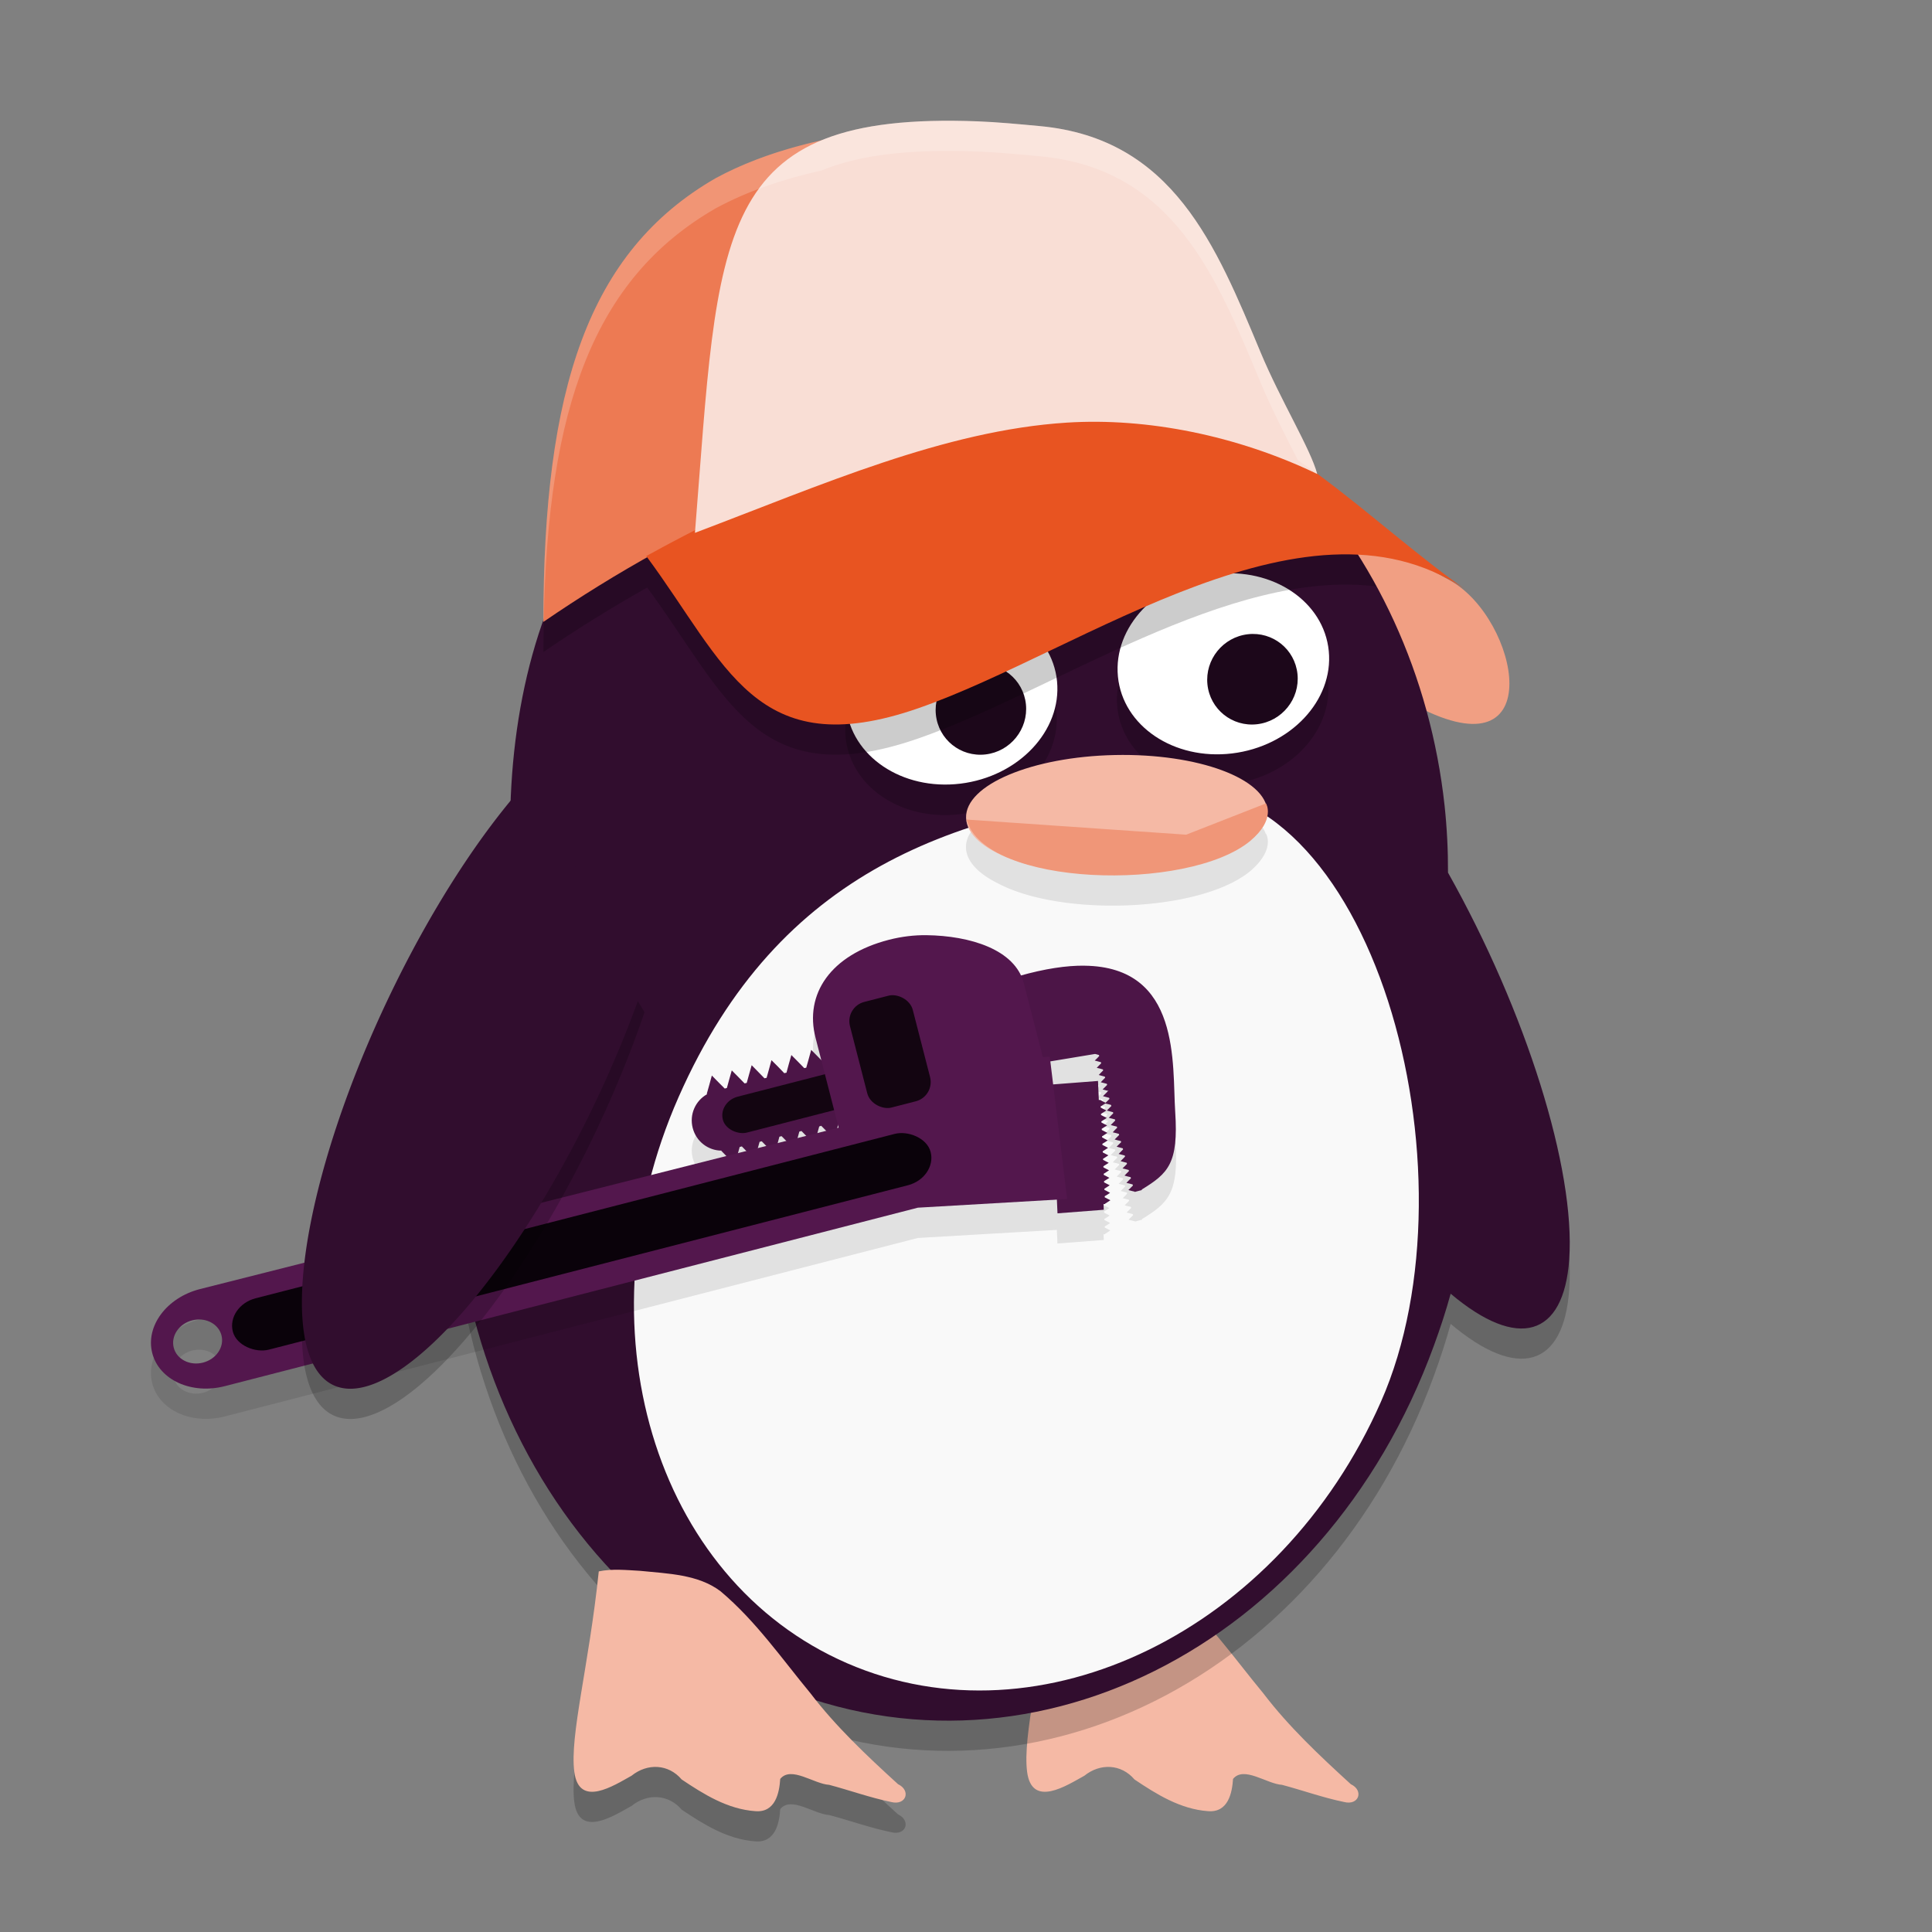 <svg xmlns="http://www.w3.org/2000/svg" width="64" height="64" version="1.1">
 <rect width="100%" height="100%" fill="#808080" stroke="none"/>
 <path style="fill:#f19f83" d="m 46.946,23.403 c -2.17,-1.623 -3.06,-3.516 -5.451,-4.927 3.605,-0.696 4.278,-0.511 6.541,0.752 2.277,1.272 3.326,6.472 -1.09,4.174 z"/>
 <path style="fill:#f5b9a5" d="m 34.835,52.053 c -0.327,3.144 -0.968,5.439 -0.81,6.645 0.159,1.206 1.316,0.444 1.895,0.126 0.526,-0.424 1.225,-0.392 1.661,0.123 0.722,0.484 1.517,0.985 2.437,1.05 0.667,0.055 0.799,-0.609 0.828,-1.068 0.36,-0.441 1.12,0.167 1.622,0.196 0.683,0.181 1.352,0.423 2.045,0.566 0.507,0.135 0.674,-0.381 0.235,-0.587 -1.035,-0.944 -2.06,-1.909 -2.898,-3.009 -0.954,-1.152 -1.808,-2.392 -2.978,-3.379 -0.739,-0.563 -1.749,-0.586 -2.663,-0.679 -0.456,-0.025 -0.924,-0.075 -1.374,0.016 z"/>
 <path style="opacity:0.2" d="m 32.734,11.744 c -0.741,-0.04 -1.482,-0.02 -2.217,0.06 -4.61,0.511 -8.837,3.081 -11.265,7.076 -1.875,3.084 -2.548,7.097 -2.309,11.164 -0.214,0.447 -0.413,0.903 -0.597,1.367 -3.66,10.032 0.346,21.337 8.948,25.251 8.604,3.913 18.545,-1.05 22.205,-11.084 0.209,-0.571 0.394,-1.133 0.556,-1.722 2.226,1.878 3.747,1.436 3.928,-1.141 0.207,-2.987 -1.423,-8.195 -4.016,-12.808 0.003,-0.737 -0.034,-1.474 -0.112,-2.209 C 46.908,18.965 40.466,12.167 32.734,11.744 Z"/>
 <path style="fill:#310d2e" d="m 32.734,10.744 c -0.741,-0.04 -1.482,-0.02 -2.217,0.06 -4.61,0.511 -8.837,3.081 -11.265,7.076 -1.875,3.084 -2.548,7.097 -2.309,11.164 -0.214,0.447 -0.413,0.903 -0.597,1.367 -3.66,10.032 0.346,21.337 8.948,25.251 8.604,3.913 18.545,-1.05 22.205,-11.084 0.209,-0.571 0.394,-1.133 0.556,-1.722 2.226,1.878 3.747,1.436 3.928,-1.141 0.207,-2.987 -1.423,-8.195 -4.016,-12.808 0.003,-0.737 -0.034,-1.474 -0.112,-2.209 C 46.908,17.965 40.466,11.167 32.734,10.744 Z"/>
 <path style="opacity:0.2" d="m 40.715,20 a 2.981,3.519 79.662 0 0 -0.5,0.029 2.981,3.519 79.662 0 0 -3.203,3.393 2.981,3.519 79.662 0 0 3.779,2.549 2.981,3.519 79.662 0 0 3.203,-3.393 2.981,3.519 79.662 0 0 -3.279,-2.578 z m -9,1 a 2.981,3.519 79.662 0 0 -0.5,0.029 2.981,3.519 79.662 0 0 -3.203,3.393 2.981,3.519 79.662 0 0 3.779,2.549 2.981,3.519 79.662 0 0 3.203,-3.393 2.981,3.519 79.662 0 0 -3.279,-2.578 z"/>
 <path style="fill:#f9f9f9" d="M 45.746,46.433 C 42.407,54.002 34.485,57.883 28.064,55.098 21.643,52.312 19.141,43.909 22.48,36.34 25.82,28.771 31.686,26.877 38.498,26.135 45.45,25.379 49.085,38.865 45.746,46.433 Z"/>
 <path style="opacity:0.1" d="m 30.692,31.979 c -0.402,-0.005 -0.822,0.045 -1.246,0.154 -1.939,0.5 -2.801,1.803 -2.43,3.246 l 0.189,0.738 -0.113,-0.115 -0.221,-0.225 -0.082,0.301 -0.082,0.289 c -0.022,0.004 -0.044,0.008 -0.066,0.014 l -0.207,-0.213 -0.219,-0.221 -0.086,0.301 -0.076,0.283 -0.074,0.018 -0.201,-0.211 -0.221,-0.223 -0.082,0.301 -0.08,0.285 -0.07,0.016 -0.205,-0.209 -0.219,-0.225 -0.086,0.303 -0.078,0.285 -0.072,0.016 -0.205,-0.211 -0.219,-0.221 -0.084,0.301 -0.076,0.281 -0.072,0.02 -0.207,-0.209 -0.219,-0.223 -0.082,0.301 -0.082,0.289 h -0.006 l 0.004,0.012 0.006,0.018 c -0.383,0.215 -0.59,0.669 -0.475,1.119 0.116,0.449 0.513,0.744 0.951,0.748 l 0.006,0.018 0.004,0.01 0.006,-0.002 0.152,0.158 -17.449,4.41 c -1.1,0.283 -1.804,1.23 -1.574,2.121 0.23,0.891 1.302,1.377 2.402,1.094 l 22.959,-5.912 4.605,-0.268 0.02,0.451 1.535,-0.117 -0.01,-0.188 h 0.033 0.016 v -0.012 l 0.082,-0.053 0.096,-0.062 -0.1,-0.051 -0.086,-0.045 -0.002,-0.037 0.082,-0.049 0.096,-0.064 -0.102,-0.055 -0.084,-0.043 -0.004,-0.035 0.082,-0.053 0.096,-0.062 -0.102,-0.053 -0.084,-0.043 -0.002,-0.039 0.082,-0.051 0.096,-0.061 -0.102,-0.055 -0.086,-0.043 -0.002,-0.037 0.082,-0.051 0.096,-0.062 -0.102,-0.053 -0.084,-0.043 -0.004,-0.039 0.082,-0.053 0.096,-0.062 -0.102,-0.051 -0.084,-0.045 -0.002,-0.035 0.082,-0.051 0.096,-0.064 -0.102,-0.051 -0.086,-0.045 -0.002,-0.037 0.082,-0.053 0.096,-0.062 -0.102,-0.053 -0.084,-0.043 -0.004,-0.039 0.082,-0.049 0.096,-0.062 -0.1,-0.053 -0.086,-0.045 -0.002,-0.037 0.082,-0.051 0.096,-0.062 -0.102,-0.053 -0.084,-0.043 -0.004,-0.039 0.082,-0.051 0.098,-0.061 -0.104,-0.053 -0.084,-0.047 -0.004,-0.035 0.082,-0.051 0.1,-0.064 -0.104,-0.051 -0.086,-0.045 -0.002,-0.037 0.082,-0.053 0.098,-0.061 -0.104,-0.051 -0.084,-0.047 -0.004,-0.035 0.082,-0.053 0.074,-0.047 0.096,0.023 0.094,0.023 0.01,0.035 -0.068,0.068 -0.082,0.082 0.113,0.031 0.092,0.023 0.008,0.037 -0.064,0.064 -0.082,0.086 0.111,0.027 0.094,0.023 0.008,0.035 -0.066,0.068 -0.082,0.082 0.113,0.031 0.09,0.021 0.012,0.039 -0.068,0.064 -0.08,0.084 0.111,0.027 0.092,0.025 0.01,0.035 -0.068,0.068 -0.082,0.082 0.113,0.031 0.092,0.021 0.012,0.035 -0.068,0.068 -0.082,0.082 0.111,0.029 0.094,0.025 0.008,0.035 -0.066,0.068 -0.082,0.082 0.113,0.027 0.092,0.025 0.01,0.035 -0.066,0.068 -0.082,0.082 0.111,0.029 0.094,0.025 0.008,0.035 -0.064,0.068 -0.082,0.082 0.111,0.027 0.094,0.025 0.008,0.035 -0.068,0.068 -0.08,0.082 0.109,0.029 0.094,0.021 0.012,0.039 -0.068,0.066 -0.082,0.084 0.111,0.027 0.094,0.025 0.01,0.035 -0.068,0.068 -0.082,0.082 0.113,0.029 0.092,0.021 0.004,0.012 0.182,-0.049 v 0.002 c 0.002,-0.001 0.004,-6.53e-4 0.006,-0.002 l 0.049,-0.014 -0.006,-0.018 c 0.876,-0.538 1.225,-0.858 1.111,-2.576 -0.103,-1.563 0.202,-4.804 -3.008,-4.84 -0.58,-0.006 -1.275,0.095 -2.107,0.326 -0.44,-0.936 -1.809,-1.319 -3.127,-1.336 z m 5.582,3.936 0.039,0.008 0.092,0.027 0.008,0.033 -0.064,0.07 -0.082,0.08 0.111,0.029 0.094,0.025 0.008,0.035 -0.068,0.068 -0.078,0.082 0.111,0.027 0.092,0.027 0.01,0.033 -0.068,0.068 -0.08,0.082 0.109,0.029 0.094,0.025 0.01,0.035 -0.068,0.068 -0.078,0.082 0.109,0.027 0.092,0.023 0.012,0.037 -0.068,0.068 -0.082,0.082 0.111,0.029 0.088,0.021 -0.025,0.008 -0.016,0.006 0.004,0.01 -0.068,0.068 -0.082,0.082 0.111,0.029 0.094,0.025 0.01,0.035 -0.068,0.068 -0.061,0.059 -0.084,-0.041 -0.084,-0.045 v -0.01 l -0.055,0.004 -0.027,-0.631 -1.488,0.113 -0.092,-0.762 z m -8.514,2.359 0.021,0.082 -0.047,0.012 z m -0.555,0.018 0.164,0.168 -0.293,0.074 0.062,-0.219 c 0.023,-0.006 0.045,-0.016 0.066,-0.023 z m -0.654,0.174 0.158,0.162 -0.287,0.072 0.059,-0.217 z m -0.658,0.168 0.158,0.16 -0.287,0.072 0.057,-0.213 z m -0.656,0.17 0.152,0.158 -0.281,0.07 0.059,-0.209 z m -0.658,0.17 0.15,0.154 -0.279,0.07 0.057,-0.205 z m -18.051,5.738 c 0.378,-0.027 0.722,0.188 0.809,0.525 0.099,0.386 -0.173,0.788 -0.611,0.9 -0.438,0.113 -0.871,-0.108 -0.971,-0.494 -0.099,-0.386 0.172,-0.791 0.609,-0.904 0.055,-0.014 0.11,-0.023 0.164,-0.027 z"/>
 <path style="fill:#4c1547" d="m 35.927,31.989 c -0.594,-0.007 -1.31,0.098 -2.17,0.342 l 0.702,2.884 1.815,-0.301 0.038,0.008 0.093,0.027 0.008,0.033 -0.066,0.071 -0.082,0.079 0.112,0.03 0.093,0.025 0.008,0.036 -0.068,0.068 -0.079,0.082 0.112,0.027 0.093,0.027 0.008,0.033 -0.068,0.068 -0.079,0.082 0.109,0.03 0.093,0.025 0.011,0.036 -0.068,0.068 -0.079,0.082 0.109,0.027 0.093,0.025 0.011,0.036 -0.068,0.068 -0.082,0.082 0.112,0.03 0.087,0.022 -0.025,0.008 -0.016,0.005 0.003,0.008 -0.068,0.068 -0.082,0.082 0.112,0.03 0.093,0.025 0.011,0.036 -0.068,0.068 -0.06,0.06 -0.085,-0.041 -0.085,-0.046 v -0.008 l -0.055,0.003 -0.027,-0.631 -1.533,0.118 0.191,4.267 1.533,-0.118 -0.008,-0.189 h 0.033 0.016 v -0.011 l 0.082,-0.052 0.096,-0.063 -0.101,-0.052 -0.085,-0.044 -0.003,-0.038 0.082,-0.049 0.096,-0.063 -0.101,-0.055 -0.085,-0.044 -0.003,-0.036 0.082,-0.052 0.096,-0.063 -0.101,-0.052 -0.085,-0.044 -0.003,-0.038 0.082,-0.052 0.096,-0.06 -0.101,-0.055 -0.085,-0.044 -0.003,-0.036 0.082,-0.052 0.096,-0.063 -0.101,-0.052 -0.085,-0.044 -0.003,-0.038 0.082,-0.052 0.096,-0.063 -0.101,-0.052 -0.085,-0.044 -0.003,-0.036 0.082,-0.052 0.096,-0.063 -0.101,-0.052 -0.085,-0.044 -0.003,-0.038 0.082,-0.052 0.096,-0.063 -0.101,-0.052 -0.085,-0.044 -0.003,-0.038 0.082,-0.049 0.096,-0.063 -0.101,-0.052 -0.085,-0.046 -0.003,-0.036 0.082,-0.052 0.096,-0.063 -0.101,-0.052 -0.085,-0.044 -0.003,-0.038 0.082,-0.052 0.098,-0.06 -0.104,-0.052 -0.085,-0.046 -0.003,-0.036 0.082,-0.052 0.098,-0.063 -0.104,-0.052 -0.085,-0.044 -0.003,-0.038 0.082,-0.052 0.098,-0.06 -0.104,-0.052 -0.085,-0.046 -0.003,-0.036 0.082,-0.052 0.074,-0.046 0.096,0.022 0.093,0.025 0.011,0.036 -0.068,0.068 -0.082,0.082 0.112,0.03 0.093,0.025 0.008,0.036 -0.066,0.066 -0.082,0.085 0.112,0.027 0.093,0.025 0.008,0.036 -0.066,0.068 -0.082,0.082 0.112,0.03 0.09,0.022 0.011,0.038 -0.068,0.066 -0.079,0.085 0.112,0.027 0.09,0.025 0.011,0.036 -0.068,0.068 -0.082,0.082 0.112,0.03 0.093,0.022 0.011,0.036 -0.068,0.068 -0.082,0.082 0.112,0.03 0.093,0.025 0.008,0.036 -0.066,0.068 -0.082,0.082 0.112,0.027 0.093,0.025 0.008,0.036 -0.066,0.068 -0.082,0.082 0.112,0.03 0.093,0.025 0.008,0.036 -0.066,0.068 -0.082,0.082 0.112,0.027 0.093,0.025 0.008,0.036 -0.068,0.068 -0.079,0.082 0.109,0.03 0.093,0.022 0.011,0.038 -0.068,0.066 -0.082,0.085 0.112,0.027 0.093,0.025 0.011,0.036 -0.068,0.068 -0.082,0.082 0.112,0.03 0.093,0.022 0.003,0.011 0.183,-0.049 v 0.003 c 0.002,-0.001 0.004,-0.002 0.005,-0.003 l 0.049,-0.014 -0.005,-0.016 c 0.876,-0.538 1.224,-0.859 1.11,-2.578 -0.103,-1.563 0.203,-4.802 -3.007,-4.838 z m -8.397,2.619 -0.085,0.301 -0.079,0.29 -0.063,0.016 -0.21,-0.213 -0.221,-0.224 -0.082,0.301 -0.082,0.29 c -0.022,0.004 -0.043,0.008 -0.066,0.014 l -0.208,-0.213 -0.219,-0.221 -0.085,0.301 -0.077,0.284 -0.074,0.016 -0.202,-0.21 -0.221,-0.221 -0.082,0.301 -0.079,0.284 -0.071,0.016 -0.205,-0.21 -0.219,-0.224 -0.085,0.303 -0.079,0.284 -0.071,0.016 -0.205,-0.21 -0.219,-0.221 -0.085,0.301 -0.077,0.282 -0.071,0.019 -0.208,-0.208 -0.219,-0.224 -0.082,0.301 -0.082,0.29 h -0.005 l 0.003,0.011 0.005,0.019 c -0.383,0.215 -0.589,0.668 -0.473,1.118 0.116,0.449 0.513,0.745 0.951,0.749 l 0.005,0.016 0.003,0.011 0.005,-0.003 0.21,0.216 0.221,0.224 0.082,-0.301 0.079,-0.284 0.071,-0.019 0.205,0.21 0.219,0.224 0.085,-0.301 0.079,-0.284 0.071,-0.019 0.205,0.21 0.219,0.224 0.085,-0.301 0.077,-0.284 0.071,-0.019 0.208,0.21 0.219,0.224 0.085,-0.301 0.077,-0.284 0.071,-0.019 0.205,0.21 0.219,0.224 0.085,-0.301 0.079,-0.284 c 0.023,-0.006 0.044,-0.014 0.066,-0.022 l 0.21,0.213 0.219,0.224 0.085,-0.301 0.079,-0.292 0.063,-0.016 0.21,0.216 0.221,0.224 0.082,-0.301 0.082,-0.292 h 0.005 l -0.003,-0.011 -0.164,-0.631 -0.437,0.112 c 0.009,-0.108 -0.001,-0.219 -0.03,-0.331 -0.029,-0.112 -0.074,-0.215 -0.134,-0.306 l 0.437,-0.112 -0.164,-0.634 v -0.011 l -0.005,0.003 -0.213,-0.213 z"/>
 <rect style="fill:#130511" width="1.229" height="5.313" x="-42.52" y="-19.27" rx=".614" ry=".668" transform="matrix(-0.249,-0.968,-0.968,0.249,0,0)"/>
 <path style="fill:#53174d" d="m 30.691,30.979 c -0.402,-0.005 -0.822,0.044 -1.246,0.153 -1.939,0.5 -2.801,1.804 -2.429,3.246 l 0.765,2.977 -21.163,5.349 c -1.1,0.283 -1.804,1.23 -1.574,2.121 0.23,0.891 1.303,1.377 2.403,1.093 l 22.958,-5.912 4.944,-0.287 -0.574,-4.715 -0.23,0.014 -0.629,-2.444 C 33.626,31.448 32.127,30.998 30.691,30.979 Z M 6.528,43.711 c 0.378,-0.027 0.722,0.187 0.809,0.525 0.099,0.386 -0.174,0.789 -0.612,0.902 -0.438,0.113 -0.871,-0.109 -0.97,-0.495 -0.099,-0.386 0.172,-0.792 0.61,-0.905 0.055,-0.014 0.11,-0.023 0.164,-0.027 z"/>
 <rect style="fill:#130511" width="3.615" height="2.15" x="-42.91" y="-20.96" ry=".658" transform="matrix(-0.249,-0.968,-0.968,0.249,0,0)"/>
 <rect style="fill:#0a020a" width="1.758" height="23.881" x="-45.54" y="-20.36" rx=".879" ry="1.005" transform="matrix(-0.249,-0.968,-0.968,0.249,0,0)"/>
 <ellipse style="fill:#ffffff" cx="38.202" cy="26.707" rx="3.517" ry="2.984" transform="matrix(0.993,-0.12,0.097,0.995,0,0)"/>
 <ellipse style="fill:#1c071a" cx="39" cy="27.082" rx="1.502" ry="1.498" transform="matrix(0.993,-0.114,0.102,0.995,0,0)"/>
 <path style="opacity:0.1" d="m 36.928,26.002 a 1.979,4.991 88.914 0 0 -4.928,2.082 1.979,4.991 88.914 0 0 1.051,1.174 1.979,4.991 88.914 0 0 0.037,0.02 c 2.122,1.1 6.69,0.93 8.326,-0.42 0.855,-0.73 0.521,-1.244 0.521,-1.244 l -0.008,0.002 a 1.979,4.991 88.914 0 0 -5,-1.613 z"/>
 <ellipse style="fill:#f5b9a5" cx="36.133" cy="27.749" rx="4.991" ry="1.979" transform="matrix(1,-0.021,0.031,1,0,0)"/>
 <path style="opacity:0.2" d="m 21.351,33.532 a 3.836,12.274 25.338 0 1 -7.984,12.768 3.836,12.274 25.338 0 1 -3.026,-5.029 3.836,12.274 25.338 0 1 7.057,-14.308"/>
 <path style="fill:#310d2e" d="M 21.351,32.532 A 3.836,12.274 25.338 0 1 13.366,45.299 3.836,12.274 25.338 0 1 10.34,40.27 3.836,12.274 25.338 0 1 17.397,25.962"/>
 <path style="fill:#f09678" d="m 32.02,27.149 7.273,0.501 2.644,-1.036 c 0,0 0.333,0.514 -0.522,1.244 -2.066,1.704 -8.802,1.527 -9.394,-0.709 z"/>
 <path style="opacity:0.2" d="m 19.835,53.054 c -0.327,3.144 -0.968,5.438 -0.81,6.644 0.159,1.206 1.316,0.445 1.895,0.126 0.526,-0.424 1.225,-0.392 1.661,0.123 0.722,0.484 1.517,0.985 2.437,1.05 0.667,0.057 0.799,-0.607 0.828,-1.068 0.36,-0.441 1.12,0.169 1.622,0.196 0.683,0.182 1.352,0.423 2.045,0.567 0.507,0.133 0.674,-0.381 0.235,-0.589 -1.035,-0.944 -2.06,-1.909 -2.898,-3.008 -0.954,-1.153 -1.808,-2.393 -2.978,-3.38 -0.739,-0.563 -1.749,-0.586 -2.663,-0.679 -0.457,-0.025 -0.924,-0.075 -1.374,0.018 z"/>
 <path style="fill:#f5b9a5" d="m 19.835,52.054 c -0.327,3.144 -0.968,5.438 -0.81,6.644 0.159,1.206 1.316,0.445 1.895,0.126 0.526,-0.424 1.225,-0.392 1.661,0.123 0.722,0.484 1.517,0.985 2.437,1.05 0.667,0.057 0.799,-0.607 0.828,-1.068 0.36,-0.441 1.12,0.169 1.622,0.196 0.683,0.182 1.352,0.423 2.045,0.567 0.507,0.133 0.674,-0.381 0.235,-0.589 -1.035,-0.944 -2.06,-1.909 -2.898,-3.008 -0.954,-1.153 -1.808,-2.393 -2.978,-3.38 -0.739,-0.563 -1.749,-0.586 -2.663,-0.679 -0.457,-0.025 -0.924,-0.075 -1.374,0.018 z"/>
 <ellipse style="fill:#ffffff" cx="29.145" cy="26.621" rx="3.517" ry="2.984" transform="matrix(0.993,-0.12,0.097,0.995,0,0)"/>
 <ellipse style="fill:#1c071a" cx="29.944" cy="27.05" rx="1.502" ry="1.498" transform="matrix(0.993,-0.114,0.102,0.995,0,0)"/>
 <path style="opacity:0.2" d="m 31.623,10.729 c -0.37,0.01 -0.738,0.036 -1.105,0.076 -4.61,0.511 -8.837,3.082 -11.266,7.076 -0.497,0.818 -0.905,1.704 -1.238,2.637 -0.007,0.356 -0.014,0.712 -0.014,1.082 1.091,-0.747 2.244,-1.465 3.439,-2.137 2.624,3.557 3.607,6.865 8.979,5 4.456,-1.549 10.306,-5.654 15.178,-5.035 -0.473,-0.87 -1.009,-1.69 -1.6,-2.455 -0.122,-0.092 -0.245,-0.192 -0.367,-0.281 -0.023,-0.087 -0.058,-0.187 -0.098,-0.291 -2.767,-3.295 -6.586,-5.426 -10.797,-5.656 -0.37,-0.02 -0.742,-0.026 -1.111,-0.016 z"/>
 <path style="fill:#ed7a53" d="m 43.427,15.802 c -6.876,-3.331 -14.952,-1.218 -21.667,2.479 -1.311,0.722 -2.571,1.506 -3.759,2.32 0,-7.696 1.476,-12.261 5.702,-14.695 3.334,-1.814 8.463,-2.078 11.707,-1.314 2.077,0.982 1.852,1.284 4.161,3.628 0.402,0.854 3.768,7.573 3.855,7.582 z"/>
 <path style="fill:#e85421" d="m 48.742,19.668 c -3.466,-2.404 -6.538,-5.953 -10.162,-6.229 -5.326,-0.368 -11.621,1.913 -17.171,4.982 2.648,3.573 3.616,6.914 9.009,5.041 5.47,-1.901 13.041,-7.655 18.324,-3.794 z"/>
 <path style="fill:#f9ded5" d="M 43.633,15.7 C 40.98,14.425 37.995,13.831 35.34,14 c -4.058,0.258 -8.141,2.072 -12.319,3.651 0.798,-9.961 0.534,-13.971 9.376,-13.631 0.638,0.025 1.323,0.089 2.06,0.158 4.403,0.413 5.829,3.963 7.3,7.49 0.662,1.59 1.665,3.216 1.877,4.033 z"/>
 <path style="opacity:0.2;fill:#ffffff" d="M 31.594,4 C 29.724,3.985 28.306,4.197 27.215,4.648 25.945,4.928 24.738,5.341 23.704,5.904 19.477,8.338 18,12.904 18,20.6 c 0.004,-0.003 0.008,-0.005 0.012,-0.008 C 18.141,13.507 19.666,9.229 23.704,6.904 24.738,6.341 25.945,5.928 27.215,5.648 28.306,5.197 29.724,4.985 31.594,5 c 0.259,0.002 0.526,0.009 0.803,0.02 0.638,0.025 1.324,0.089 2.061,0.158 4.403,0.413 5.828,3.963 7.299,7.49 0.38,0.914 0.845,1.797 1.232,2.57 0.214,0.146 0.428,0.297 0.641,0.453 C 43.413,14.872 42.416,13.252 41.756,11.668 40.285,8.141 38.86,4.591 34.457,4.178 33.721,4.109 33.035,4.044 32.397,4.02 32.121,4.009 31.853,4.002 31.594,4 Z"/>
</svg>
